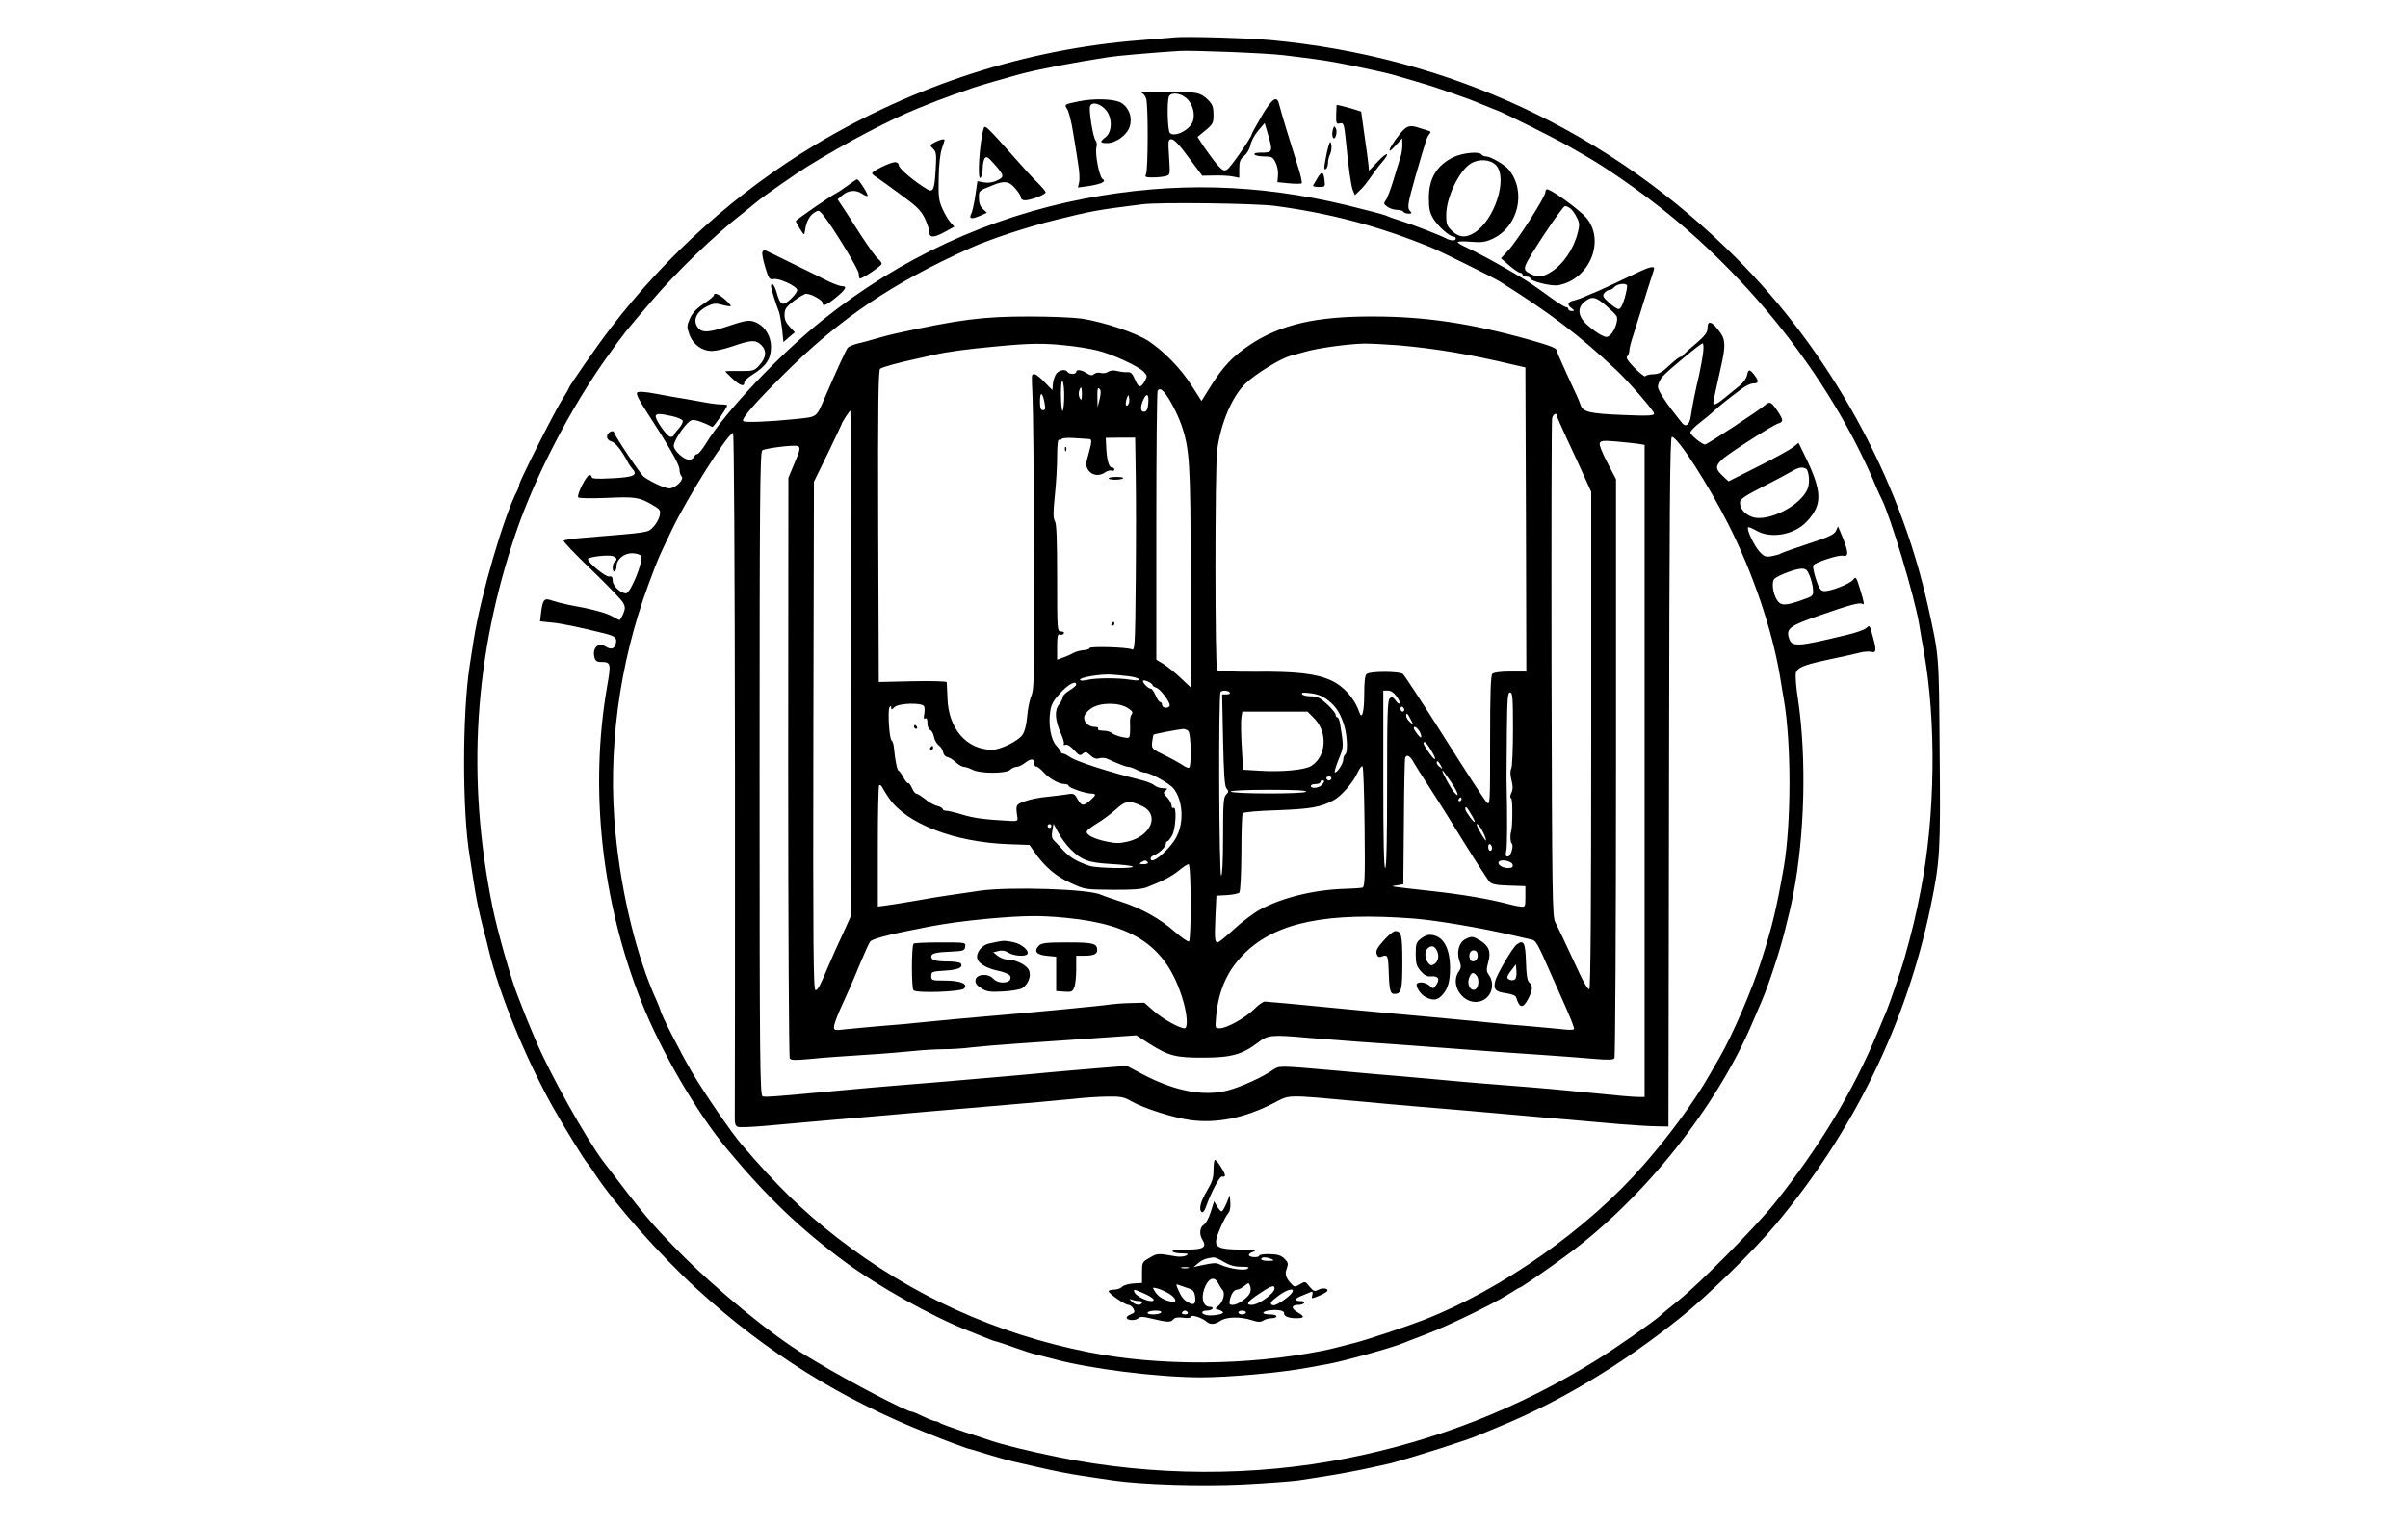 <?xml version="1.0" standalone="no"?>
<!DOCTYPE svg PUBLIC "-//W3C//DTD SVG 20010904//EN" "http://www.w3.org/TR/2001/REC-SVG-20010904/DTD/svg10.dtd">
<svg version="1.0" xmlns="http://www.w3.org/2000/svg" width="101" height="64.001" viewBox="0 0 800 800"
    preserveAspectRatio="xMidYMid meet">

    <g transform="translate(0,800) scale(0.1,-0.1)" fill="#000000" stroke="none">
        <path d="M3845 7804 c-22 -2 -103 -9 -180 -15 -596 -46 -1180 -234 -1705 -549
-409 -246 -776 -574 -1071 -960 -69 -90 -219 -305 -219 -314 0 -3 -15 -29 -34
-59 -39 -60 -226 -431 -226 -447 0 -5 -4 -18 -9 -28 -71 -134 -194 -556 -230
-787 -6 -38 -15 -99 -21 -135 -39 -256 -39 -763 0 -997 5 -35 15 -93 20 -130
14 -93 29 -164 52 -253 11 -41 24 -91 28 -110 54 -227 192 -565 335 -821 57
-102 172 -289 184 -299 3 -3 19 -25 34 -48 104 -160 344 -431 541 -611 361
-330 753 -575 1211 -756 94 -38 184 -71 200 -76 17 -4 68 -19 115 -34 47 -14
103 -30 125 -35 22 -5 89 -20 149 -34 60 -14 154 -33 210 -41 55 -8 131 -20
168 -25 151 -22 462 -32 684 -21 121 6 251 16 289 21 179 27 218 34 330 56 66
14 136 29 155 34 133 36 406 123 455 145 17 7 70 29 118 49 317 130 642 326
947 571 137 109 384 351 496 485 410 489 686 1055 813 1665 50 241 53 290 48
815 -4 519 -2 496 -63 770 -150 671 -512 1326 -1005 1819 -660 661 -1504 1055
-2443 1141 -122 11 -440 20 -501 14z m570 -93 c134 -16 223 -28 285 -40 78
-14 249 -51 285 -61 17 -5 71 -21 120 -35 101 -30 110 -33 215 -70 75 -26 83
-30 150 -57 19 -8 51 -21 70 -28 47 -19 292 -141 371 -186 35 -20 78 -45 96
-55 105 -60 280 -182 412 -288 481 -385 886 -915 1108 -1451 8 -19 19 -43 24
-52 46 -89 175 -516 199 -663 4 -27 15 -90 24 -140 66 -367 60 -859 -15 -1245
-27 -140 -47 -223 -90 -375 -14 -49 -77 -232 -89 -260 -5 -11 -27 -65 -50
-120 -128 -307 -302 -596 -539 -893 -98 -122 -390 -418 -501 -507 -41 -33 -84
-68 -95 -79 -36 -33 -248 -181 -350 -243 -403 -248 -828 -414 -1295 -507 -488
-97 -1018 -95 -1515 6 -156 32 -287 64 -355 87 -14 5 -77 26 -140 46 -63 21
-119 42 -125 46 -5 5 -15 9 -22 9 -7 0 -36 11 -65 25 -28 14 -55 25 -59 25
-27 0 -322 154 -497 259 -24 14 -51 31 -60 36 -178 106 -479 353 -673 552
-141 144 -169 177 -387 463 -91 120 -284 465 -357 640 -15 36 -33 79 -40 95
-11 26 -19 48 -55 140 -35 89 -105 337 -130 460 -138 677 -97 1322 125 1970
101 293 285 647 472 909 101 141 88 124 234 295 129 152 337 353 484 466 21
17 52 42 69 56 33 28 209 151 263 184 211 130 436 248 588 309 39 15 79 32 90
36 19 8 139 51 195 70 25 9 173 52 240 70 96 26 283 62 465 90 50 8 210 22
375 33 67 4 455 -11 545 -22z" />
        <path d="M3672 7513 c10 -2 21 -17 25 -31 11 -37 10 -373 -1 -394 -7 -16 -3
-18 35 -18 24 0 55 3 68 7 24 6 24 7 18 100 -6 88 -5 93 13 93 13 0 43 -31 90
-96 l71 -95 62 1 c34 1 78 -1 97 -5 l35 -7 0 47 c0 38 5 51 26 68 15 13 29 37
33 57 3 19 21 53 40 75 l34 40 12 -40 c34 -114 33 -115 -36 -115 -21 0 -33 -4
-29 -10 3 -5 26 -10 50 -10 40 0 46 -3 60 -31 9 -17 15 -47 13 -67 l-3 -37 60
-6 c33 -3 63 -3 67 0 4 4 -6 47 -22 96 -36 113 -87 281 -96 318 -11 49 -37 32
-92 -62 -29 -49 -52 -92 -52 -95 0 -15 -112 -176 -129 -185 -16 -9 -24 -5 -51
25 -17 20 -47 61 -68 91 l-36 55 42 35 c39 32 42 39 42 82 0 39 -5 53 -27 76
-42 41 -62 45 -221 44 -81 -1 -139 -3 -130 -6z m231 -24 c37 -28 54 -88 37
-129 -18 -43 -95 -81 -119 -57 -12 12 -16 164 -5 191 9 23 56 20 87 -5z" />
        <path d="M3340 7468 c-73 -15 -73 -15 -57 -40 8 -13 22 -66 30 -118 9 -52 21
-128 27 -168 7 -40 9 -84 5 -99 l-6 -26 52 7 c29 4 61 12 72 17 16 9 17 12 4
22 -17 14 -39 132 -31 165 4 12 2 28 -4 35 -14 17 -37 160 -29 181 10 25 55
13 84 -22 33 -40 32 -113 -2 -140 -33 -26 -32 -32 8 -32 45 0 103 42 117 85
16 48 -2 100 -44 126 -35 21 -143 25 -226 7z" />
        <path d="M4693 7399 c-1 -45 1 -50 18 -46 21 6 24 -3 33 -93 12 -128 27 -237
37 -259 l10 -24 25 24 c15 13 40 44 57 69 17 25 43 60 59 78 47 54 31 60 -19
7 l-48 -50 -3 33 c-2 19 -11 89 -21 155 l-17 122 -34 11 c-19 6 -48 14 -65 18
l-30 6 -2 -51z" />
        <path d="M2846 7330 c-23 -67 -37 -292 -16 -260 5 8 10 31 10 50 0 19 5 42 10
50 9 12 17 8 46 -25 58 -65 59 -72 19 -91 -23 -11 -46 -14 -69 -10 l-34 6 -11
-76 c-6 -41 -16 -84 -21 -94 -14 -27 0 -31 44 -12 l38 17 -21 19 c-14 13 -21
31 -21 58 0 40 -3 37 75 68 59 24 83 20 114 -16 17 -19 31 -41 31 -49 0 -9 9
-15 22 -15 29 0 108 30 108 42 0 4 -19 27 -43 51 -24 23 -76 80 -117 127 -141
159 -158 176 -164 160z" />
        <path d="M4675 7318 c-4 -15 -3 -32 1 -39 11 -19 26 29 15 49 -8 14 -10 13
-16 -10z" />
        <path d="M5027 7298 c-36 -45 -62 -88 -52 -88 3 0 19 15 35 33 l29 32 1 -34
c0 -19 -4 -48 -10 -65 -5 -17 -22 -71 -37 -121 -15 -49 -33 -97 -41 -106 -11
-15 -10 -19 10 -33 12 -9 35 -16 50 -16 15 0 30 -4 33 -10 3 -5 16 -10 28 -10
16 0 18 3 9 12 -18 18 -15 36 27 185 57 196 59 203 72 219 9 11 8 15 -2 18 -8
2 -29 9 -48 15 -54 18 -68 13 -104 -31z" />
        <path d="M2588 7254 c-27 -14 -27 -15 -8 -34 17 -17 18 -29 13 -112 -6 -104
-13 -119 -46 -99 -64 38 -147 108 -147 124 0 10 -8 17 -20 17 -24 0 -120 -47
-120 -58 0 -4 10 -13 23 -21 12 -8 69 -48 125 -90 86 -62 108 -84 128 -125 13
-27 24 -60 24 -73 0 -31 25 -30 84 3 l47 26 -20 22 c-11 12 -30 44 -42 71 -20
44 -22 64 -20 163 1 66 8 130 17 154 8 22 14 42 14 44 0 8 -26 2 -52 -12z" />
        <path d="M4658 7250 c-7 -17 -17 -60 -25 -109 -4 -24 -2 -32 6 -27 6 4 11 18
11 32 0 14 5 34 11 45 5 11 9 32 7 47 -3 18 -6 22 -10 12z" />
        <path d="M5307 7176 c-87 -43 -129 -112 -128 -216 0 -56 5 -76 25 -109 26 -40
84 -91 104 -91 7 0 12 -4 12 -10 0 -13 -25 -13 -48 -1 -31 17 -173 72 -236 92
-33 10 -70 23 -81 29 -11 5 -103 29 -205 54 -468 113 -909 124 -1375 35 -505
-97 -969 -312 -1375 -637 -227 -181 -510 -481 -610 -645 -19 -31 -40 -57 -46
-57 -7 0 -14 -7 -18 -15 -3 -8 -14 -15 -25 -15 -28 0 -81 48 -81 73 1 33 71
131 96 135 18 3 63 -13 106 -36 6 -3 78 101 78 113 0 3 -13 5 -30 5 -16 0 -51
4 -77 9 -26 5 -77 14 -113 20 -36 5 -105 18 -153 27 -59 11 -92 13 -99 6 -6
-6 8 -37 45 -93 119 -183 177 -284 177 -309 0 -14 5 -31 11 -37 16 -16 -32
-63 -64 -63 -24 0 -93 32 -133 60 -18 13 -147 205 -157 233 -5 17 -37 -1 -37
-22 0 -11 9 -21 23 -25 20 -5 52 -44 85 -106 7 -14 20 -32 27 -40 28 -31 2
-42 -109 -47 -76 -4 -106 -3 -106 6 0 6 -6 11 -12 11 -16 -1 -68 -104 -59
-117 3 -5 63 -6 146 -3 153 7 174 4 242 -36 42 -24 45 -28 39 -58 -4 -17 -19
-44 -34 -59 -30 -30 -14 -27 -365 -56 -53 -4 -100 -11 -104 -15 -4 -4 62 -73
146 -153 84 -81 158 -158 166 -173 11 -21 11 -31 0 -58 -8 -17 -16 -32 -19
-32 -3 0 -20 9 -38 19 -30 18 -112 40 -231 61 -26 5 -63 15 -82 21 -43 16 -51
9 -60 -57 l-6 -51 58 -6 c50 -4 151 -25 283 -58 53 -14 64 -23 56 -53 -7 -28
-25 -33 -55 -14 -37 23 -69 -9 -57 -57 5 -19 13 -25 34 -25 52 0 54 -6 33
-126 -94 -538 -30 -1129 180 -1657 103 -259 289 -579 450 -772 207 -249 386
-420 620 -592 171 -126 450 -282 639 -357 52 -21 104 -41 115 -46 11 -5 29
-11 40 -13 11 -3 54 -17 95 -32 41 -15 91 -31 110 -35 19 -5 60 -15 90 -23
188 -52 549 -97 776 -97 143 0 424 25 559 51 33 6 80 14 105 19 83 15 345 88
395 110 11 5 64 25 119 46 113 43 351 158 431 209 30 19 56 35 59 35 7 0 147
96 244 168 409 299 793 782 982 1232 18 41 38 89 45 105 35 81 93 257 120 365
30 119 33 135 44 190 61 313 71 718 25 1026 -10 61 -14 122 -11 136 7 28 40
42 155 67 120 26 159 34 189 42 18 4 42 5 53 2 24 -6 26 9 9 71 -20 74 -18 70
-37 54 -9 -9 -55 -25 -102 -36 -265 -64 -289 -65 -304 -14 -14 48 7 63 164
117 154 54 207 68 221 60 13 -9 11 4 -12 79 -19 61 -22 66 -35 48 -15 -22
-125 -65 -156 -60 -16 2 -25 17 -40 63 -10 33 -17 64 -14 71 6 15 134 57 156
51 33 -8 30 22 -12 121 l-14 33 -11 -24 c-9 -19 -37 -32 -144 -67 -74 -24
-138 -47 -144 -51 -5 -4 -27 -10 -47 -14 -33 -6 -40 -4 -67 25 -28 32 -68 116
-58 126 2 3 21 -5 42 -17 76 -45 201 -23 266 48 84 90 81 158 -16 355 l-28 57
-27 -22 c-14 -12 -97 -58 -183 -101 l-157 -79 -30 28 c-55 52 -46 65 118 172
81 53 158 99 172 103 29 9 29 18 -6 70 -29 43 -39 48 -63 26 -28 -25 -303
-206 -314 -206 -16 0 -77 50 -77 63 0 7 21 29 48 50 26 20 61 49 77 64 30 28
73 62 144 115 20 15 45 27 57 28 32 0 35 10 12 41 -27 36 -34 36 -41 2 -3 -16
-20 -39 -37 -53 -17 -14 -51 -42 -76 -62 -44 -37 -64 -46 -64 -30 0 7 20 99
41 192 23 102 23 136 -1 172 -43 63 -70 74 -70 29 0 -23 -12 -40 -62 -83 -35
-29 -64 -56 -66 -60 -2 -5 -8 -8 -13 -8 -6 0 -28 -17 -50 -37 -51 -48 -63 -54
-100 -55 -16 -1 -32 -5 -35 -10 -3 -5 -28 15 -56 43 -36 37 -47 54 -39 62 6 6
11 19 11 29 0 10 8 44 19 76 10 31 31 98 46 147 15 50 36 115 46 146 10 30 19
58 19 62 0 13 -26 7 -71 -14 -109 -52 -216 -102 -234 -109 -11 -4 -36 -15 -55
-23 -19 -9 -47 -19 -62 -22 -32 -8 -36 -22 -10 -41 16 -13 16 -13 0 -14 -10 0
-18 5 -18 10 0 6 -5 10 -11 10 -6 0 -41 21 -78 48 -93 67 -118 84 -160 109
-94 57 -230 131 -283 155 -27 12 -48 25 -48 29 0 4 30 5 68 2 56 -5 76 -2 114
15 136 63 180 248 86 363 -20 25 -96 69 -117 69 -11 0 -23 5 -26 10 -11 18
-98 10 -148 -14z m224 -42 c64 -68 -8 -290 -115 -355 -44 -27 -79 -24 -115 10
-27 26 -31 35 -31 85 0 90 67 231 129 269 42 26 103 22 132 -9z m-1161 -213
c294 -39 553 -108 825 -220 48 -20 323 -156 355 -176 266 -167 415 -280 612
-465 65 -61 198 -214 198 -228 0 -11 -30 -13 -167 -7 -173 7 -208 16 -219 53
-8 23 -14 38 -74 166 -27 59 -50 112 -50 117 0 14 -29 25 -140 57 -310 87
-549 123 -825 123 -298 1 -482 -42 -642 -147 -93 -62 -144 -116 -210 -222
l-46 -74 -50 78 c-57 91 -147 183 -229 237 -66 43 -233 99 -350 117 -43 6
-166 11 -275 11 -243 0 -363 -15 -708 -91 -22 -5 -65 -16 -95 -25 -30 -9 -74
-21 -97 -26 -23 -6 -46 -16 -51 -22 -9 -11 -58 -118 -118 -257 -49 -112 -37
-104 -159 -117 -139 -14 -262 -19 -271 -10 -11 11 60 93 215 247 293 291 565
475 976 660 99 45 302 112 450 148 190 47 213 51 450 81 87 12 594 5 695 -8z
m1835 -485 c-10 -35 -22 -56 -31 -56 -8 0 -31 15 -51 34 -32 29 -35 36 -24 50
7 9 19 16 26 16 7 0 18 6 25 14 14 18 64 25 68 9 2 -6 -4 -36 -13 -67z m-98
-37 c26 -23 52 -48 56 -56 11 -18 -9 -76 -32 -98 -18 -15 -21 -15 -51 0 -17 9
-49 32 -71 52 -49 44 -54 90 -13 122 38 30 57 26 111 -20z m-2829 -210 c53 -5
126 -17 162 -26 79 -19 218 -83 245 -113 18 -19 18 -24 5 -47 -22 -39 -33 -37
-52 8 -14 32 -22 40 -40 38 -13 -1 -36 2 -52 6 -19 5 -36 4 -48 -4 -11 -7 -28
-9 -39 -6 -11 4 -26 1 -34 -5 -12 -10 -20 -9 -40 4 -27 18 -55 21 -55 6 0 -5
-9 -10 -19 -10 -11 0 -23 5 -26 10 -10 16 -40 12 -58 -7 -8 -10 -17 -34 -19
-53 l-3 -35 -42 43 c-42 42 -59 50 -65 32 -1 -5 0 -56 3 -112 3 -57 7 -423 8
-814 2 -639 1 -716 -14 -750 -9 -22 -19 -70 -22 -109 -4 -45 -13 -80 -25 -97
-23 -33 -115 -78 -159 -78 -133 0 -229 110 -234 270 -2 41 -3 79 -4 84 -1 5
-80 7 -178 5 l-178 -4 -3 816 c-2 646 1 818 10 826 12 9 91 31 193 53 22 5 62
14 89 20 70 16 172 30 326 44 176 17 251 18 368 5z m1742 1 c193 -17 367 -46
595 -100 l70 -16 3 -797 2 -797 -83 0 c-51 0 -88 -5 -95 -12 -9 -9 -12 -101
-12 -352 0 -334 0 -340 -19 -321 -10 11 -110 164 -221 340 -111 176 -209 325
-217 332 -19 15 -172 15 -190 0 -9 -6 -13 -41 -13 -108 0 -91 -12 -135 -26
-92 -23 70 -80 135 -147 166 -78 36 -182 48 -397 46 -105 -1 -196 3 -201 8
-12 12 -12 1059 0 1153 19 142 78 282 149 350 52 50 181 129 232 144 14 3 50
14 80 22 69 20 225 41 310 43 36 0 117 -4 180 -9z m1597 -37 c-3 -27 -13 -79
-21 -118 -21 -89 -35 -158 -43 -213 -6 -47 -26 -64 -46 -40 -83 103 -127 169
-127 191 0 14 10 37 23 52 28 32 199 174 211 175 5 0 6 -21 3 -47z m-3350
-239 c-1 -40 -5 -70 -9 -68 -4 3 -8 42 -8 87 0 54 3 77 9 68 5 -8 9 -47 8 -87z
m93 19 c-1 -31 -3 -35 -11 -20 -6 9 -7 26 -4 37 10 30 15 24 15 -17z m93 -25
l-11 -43 -1 55 c-1 41 2 51 11 42 8 -8 8 -23 1 -54z m339 35 c27 -32 67 -108
89 -169 44 -126 49 -204 49 -808 l0 -569 -52 49 c-29 28 -70 60 -90 73 l-38
23 0 702 c0 387 3 706 7 709 10 11 19 8 35 -10z m-628 -55 c6 -31 4 -38 -9
-38 -11 0 -15 11 -15 47 0 53 14 48 24 -9z m437 -11 c-13 -13 -15 11 -4 40 7
16 8 15 11 -6 2 -13 -1 -28 -7 -34z m107 11 c-2 -31 -8 -44 -20 -46 -21 -4
-24 24 -6 63 17 38 30 30 26 -17z m-1558 -1364 l1 -1320 -29 -65 c-45 -97 -73
-159 -94 -209 -45 -107 -53 -120 -65 -120 -11 0 -13 235 -11 1333 l3 1332 73
149 c39 82 72 150 72 152 0 8 43 74 46 71 2 -2 4 -597 4 -1323z m-940 1295
c28 -6 54 -17 57 -24 2 -8 -7 -27 -21 -42 -14 -15 -26 -31 -26 -35 0 -5 -8 -8
-17 -8 -19 1 -86 98 -77 112 7 11 23 10 84 -3z m4640 2 c0 -5 24 -60 53 -122
30 -63 70 -151 90 -195 l37 -82 0 -1300 c0 -869 -3 -1303 -10 -1307 -6 -4 -28
32 -51 82 -92 198 -112 239 -127 268 -16 27 -17 141 -20 1325 -1 712 0 1305 3
1318 5 21 25 32 25 13z m-4309 -1853 c0 -970 0 -1787 -1 -1816 -1 -41 2 -53
16 -59 9 -3 71 -1 138 5 66 6 177 16 246 22 69 6 251 22 405 35 154 14 336 29
405 35 356 30 483 42 565 50 50 6 128 11 175 12 75 1 90 -2 130 -25 65 -37
216 -85 307 -98 138 -19 284 10 433 86 97 49 51 48 475 10 94 -9 220 -20 280
-25 152 -12 319 -27 525 -45 96 -9 225 -20 285 -25 61 -5 173 -15 250 -22 77
-6 167 -12 200 -12 l60 -1 3 1808 c2 1435 5 1807 15 1807 30 0 189 -246 296
-458 127 -251 229 -550 270 -792 6 -36 15 -93 21 -126 40 -232 39 -648 0 -879
-38 -215 -59 -306 -118 -490 -48 -152 -153 -395 -220 -510 -9 -16 -33 -57 -52
-90 -79 -138 -205 -311 -344 -470 -292 -336 -746 -656 -1157 -815 -88 -34
-286 -100 -354 -118 -104 -27 -126 -33 -176 -43 -395 -78 -852 -81 -1224 -7
-486 96 -926 296 -1318 600 -180 140 -309 265 -499 486 -53 61 -195 268 -262
381 -57 97 -166 310 -166 326 0 3 -9 24 -19 48 -104 228 -184 553 -216 877
-43 430 18 889 172 1305 54 145 48 131 122 285 81 171 295 510 322 510 5 0 9
-657 10 -1762z m1852 1731 c21 0 21 -8 1 -81 -15 -53 -15 -59 0 -83 19 -28 59
-33 89 -10 11 7 25 11 33 8 8 -3 14 0 14 6 0 6 -6 11 -14 11 -15 0 -26 41 -29
110 l-2 45 77 1 77 0 3 -195 c2 -108 2 -359 0 -559 -3 -337 -5 -363 -20 -356
-23 12 -222 17 -222 7 0 -5 -14 -10 -31 -11 -17 -1 -41 -8 -53 -14 -11 -7 -36
-18 -53 -24 l-33 -12 0 69 c0 54 3 67 14 63 8 -3 17 -1 21 5 3 7 -2 11 -14 11
-21 0 -21 4 -21 280 0 200 -3 286 -12 299 -9 15 -9 45 0 134 7 63 12 156 12
206 0 54 4 90 9 86 5 -3 12 -1 15 4 3 5 32 7 63 5 32 -2 66 -4 76 -5z m2880
-25 l37 -6 0 -1709 0 -1709 -32 0 c-31 0 -87 5 -348 31 -58 6 -158 15 -222 20
-195 15 -344 27 -523 44 -93 8 -224 20 -290 25 -66 6 -172 15 -235 21 -264 23
-266 23 -297 2 -51 -37 -167 -90 -235 -108 -129 -34 -277 -6 -448 83 l-85 45
-150 -12 c-82 -7 -193 -16 -245 -21 -52 -5 -176 -17 -275 -25 -99 -8 -229 -20
-290 -25 -60 -5 -171 -14 -245 -20 -74 -6 -202 -17 -285 -25 -353 -33 -405
-37 -419 -32 -14 6 -16 173 -16 1690 0 1414 2 1686 14 1696 13 11 164 30 185
23 17 -6 14 -21 -19 -97 l-29 -70 -1 -1515 c0 -833 4 -1521 8 -1528 7 -10 30
-10 108 -3 54 6 180 15 279 21 99 6 218 16 265 21 47 5 117 9 155 9 39 0 106
4 150 10 44 5 152 14 240 20 88 6 219 15 290 20 72 5 175 12 230 16 l100 7 70
-45 c100 -63 138 -73 285 -72 142 0 202 17 283 79 52 40 72 42 261 25 61 -5
176 -14 256 -20 80 -5 237 -17 350 -25 377 -28 464 -35 625 -45 88 -6 207 -15
265 -20 78 -7 106 -6 112 3 4 7 8 692 8 1524 l0 1511 -46 88 c-25 47 -43 93
-39 101 4 13 19 14 83 9 42 -4 94 -9 115 -12z m885 -132 c7 -5 13 -29 14 -55
0 -36 -6 -55 -27 -82 -58 -77 -197 -137 -267 -116 -41 13 -68 43 -68 77 0 17
23 33 118 82 66 33 134 70 153 81 37 22 57 25 77 13z m-6110 -455 c17 -20 -54
-197 -78 -197 -29 0 -70 39 -70 66 0 19 -5 25 -19 22 -18 -3 -111 73 -111 91
0 12 105 24 130 16 22 -7 26 -20 10 -30 -5 -3 -10 -17 -10 -31 0 -14 4 -22 10
-19 6 3 10 16 10 27 0 36 39 68 81 68 20 0 41 -6 47 -13z m6127 -104 c9 -21
17 -54 18 -73 2 -34 1 -35 -63 -57 -83 -29 -106 -29 -126 2 -22 34 -30 98 -12
112 22 19 111 52 140 52 23 1 31 -6 43 -36z m-3567 -528 c28 -4 52 -11 52 -17
0 -6 -18 -6 -47 -1 -62 10 -178 10 -225 -1 -23 -5 -38 -5 -38 1 0 13 114 31
165 27 22 -1 64 -6 93 -9z m122 -46 c0 -4 9 -11 20 -14 21 -7 70 -71 70 -92 0
-7 -9 -13 -20 -13 -11 0 -20 7 -20 15 0 8 -4 15 -10 15 -5 0 -16 16 -24 35 -8
19 -19 35 -25 35 -12 0 -41 28 -41 40 0 5 11 4 25 -2 14 -6 25 -15 25 -19z
m-400 2 c0 -5 -16 -18 -35 -30 -19 -11 -35 -27 -35 -34 0 -8 -9 -26 -21 -41
-24 -31 -20 -83 12 -154 11 -24 17 -47 14 -52 -3 -6 1 -7 9 -4 9 3 26 -7 44
-27 26 -29 32 -32 46 -20 14 12 20 11 40 -8 17 -16 31 -21 46 -16 12 4 32 3
44 -3 66 -30 98 -42 110 -42 8 0 27 -7 42 -15 16 -8 36 -15 44 -15 28 0 130
-57 151 -84 46 -59 55 -167 19 -244 -31 -69 -140 -163 -140 -122 0 6 8 13 18
17 25 9 62 44 62 60 0 7 3 13 8 13 4 0 15 14 25 31 19 34 25 155 7 144 -5 -3
-10 2 -10 12 0 10 -11 30 -23 43 -21 22 -22 26 -8 36 12 10 10 12 -12 12 -15
0 -35 6 -45 14 -9 8 -39 21 -67 28 -176 44 -344 98 -376 121 -15 10 -32 19
-38 19 -6 0 -11 3 -11 8 0 4 -11 19 -25 34 -28 31 -42 109 -31 181 5 35 18 57
54 96 42 45 82 66 82 42z m805 -41 c3 -6 -4 -10 -17 -10 l-23 0 5 -238 c4
-180 8 -243 18 -255 12 -14 12 -19 -2 -32 -14 -14 -16 -47 -16 -221 0 -129 -4
-204 -10 -204 -11 0 -15 952 -3 963 10 10 41 8 48 -3z m875 -21 c12 -16 19
-33 16 -36 -4 -4 -14 3 -22 16 -13 17 -19 20 -30 10 -12 -9 -14 -85 -14 -450
0 -286 -3 -439 -10 -439 -7 0 -10 162 -10 465 l0 465 24 0 c16 0 32 -11 46
-31z m-358 -21 c43 -34 66 -72 85 -138 15 -55 17 -137 3 -145 -5 -3 -10 -16
-10 -28 -1 -22 -36 -74 -45 -65 -2 2 7 33 21 68 27 65 27 65 8 183 -3 20 -10
37 -15 37 -5 0 -9 6 -9 14 0 7 -20 32 -45 55 -37 34 -52 41 -84 41 -22 0 -43
5 -47 11 -5 9 7 10 46 5 37 -5 65 -16 92 -38z m968 -149 c0 -105 -4 -198 -9
-208 -6 -11 -6 -33 1 -60 8 -30 8 -49 0 -66 -8 -16 -8 -26 -1 -31 8 -5 7 -151
-1 -174 -6 -15 -4 -56 3 -61 13 -9 -4 -69 -20 -69 -11 0 -13 7 -9 26 6 22 7
162 2 384 0 25 1 136 2 248 2 172 4 202 17 202 13 0 15 -28 15 -191z m-3087
118 c3 -7 3 -26 0 -42 -4 -19 -2 -26 6 -21 7 5 11 -3 11 -24 0 -17 6 -33 14
-36 8 -3 17 -19 20 -36 3 -17 15 -37 25 -45 11 -7 21 -23 23 -35 2 -13 11 -24
22 -26 11 -2 31 -15 45 -28 14 -13 33 -24 42 -24 9 0 30 -7 45 -15 40 -21 177
-21 198 0 8 8 23 15 33 15 10 0 29 9 43 20 32 25 50 25 50 0 0 -11 4 -19 9
-18 5 2 22 -11 38 -28 32 -36 82 -64 113 -64 11 0 20 -4 20 -9 0 -10 89 -41
119 -41 28 0 26 -8 -6 -36 -36 -31 -44 -30 -66 7 -16 29 -21 31 -55 25 -20 -3
-68 -9 -106 -13 -38 -3 -90 -14 -115 -23 -47 -17 -49 -19 -40 -80 4 -24 2 -25
-41 -23 -132 7 -189 15 -247 33 -36 11 -74 20 -84 20 -10 0 -19 4 -19 9 0 5
-12 12 -27 16 -16 3 -45 19 -65 36 -20 16 -41 29 -47 29 -5 0 -15 13 -22 29
-7 16 -16 28 -20 26 -3 -3 -15 11 -25 30 -10 19 -22 35 -25 35 -7 0 -18 51
-24 114 -1 21 -7 41 -13 45 -12 8 -21 156 -11 173 7 10 9 10 9 -2 0 -12 3 -11
17 3 22 22 148 25 156 4z m1065 -7 c26 -16 31 -24 23 -34 -6 -8 -10 -26 -9
-42 1 -16 1 -42 0 -57 -2 -27 -4 -28 -39 -21 -21 4 -45 13 -54 20 -8 8 -30 14
-48 14 -19 0 -30 4 -26 10 3 6 -5 10 -19 10 -31 0 -58 26 -54 53 2 12 18 32
37 44 46 31 141 32 189 3z m1452 -11 c0 -5 -4 -9 -10 -9 -5 0 -10 7 -10 16 0
8 5 12 10 9 6 -3 10 -10 10 -16z m-469 -48 c68 -72 60 -195 -17 -245 -32 -22
-156 -34 -274 -26 l-85 5 -7 120 c-4 66 -5 135 -2 153 l5 32 171 0 171 0 38
-39z m503 -3 c16 -31 16 -31 -4 -13 -11 10 -20 24 -20 32 0 21 7 15 24 -19z
m42 -55 c7 -10 13 -25 13 -33 1 -10 -6 -6 -19 10 -11 14 -20 28 -20 33 0 12
12 8 26 -10z m-1208 -5 c14 -14 17 -184 4 -192 -5 -3 -19 3 -32 12 -13 9 -55
33 -94 52 -70 34 -71 36 -68 70 2 19 6 37 8 39 3 4 125 27 155 30 8 0 20 -4
27 -11z m1274 -103 c34 -56 21 -60 -16 -5 -28 42 -31 50 -18 50 4 0 19 -20 34
-45z m-93 -61 c9 -16 41 -67 72 -114 30 -47 79 -123 108 -170 123 -200 204
-326 218 -342 12 -13 35 -18 102 -20 l86 -3 0 -55 c0 -53 -1 -55 -25 -52 -14
1 -41 7 -60 12 -102 27 -246 52 -405 69 -231 26 -223 24 -185 30 l35 6 3 325
c1 179 4 331 7 338 7 20 26 10 44 -24z m142 -16 c11 -21 11 -22 -4 -9 -10 7
-17 17 -17 22 0 15 9 10 21 -13z m-399 -325 c3 -271 1 -313 -12 -316 -8 -2
-49 -5 -90 -6 -164 -5 -327 -45 -447 -109 -34 -19 -95 -65 -136 -103 -41 -38
-80 -69 -85 -69 -16 0 -17 22 -12 139 l5 106 55 3 c30 2 60 8 65 13 6 6 10 90
11 208 0 108 3 202 7 208 4 6 81 13 184 16 174 7 222 15 292 52 39 20 103 93
125 143 11 23 23 39 27 35 5 -5 9 -149 11 -320z m452 240 c38 -55 50 -96 15
-53 -18 23 -59 98 -59 109 0 6 2 4 44 -56z m-626 16 c-2 -6 -8 -10 -13 -10 -5
0 -11 4 -13 10 -2 6 4 11 13 11 9 0 15 -5 13 -11z m-38 -15 c0 -3 -6 -12 -14
-20 -17 -16 -56 -19 -56 -4 0 6 11 10 25 10 14 0 25 5 25 10 0 6 5 10 10 10 6
0 10 -3 10 -6z m-2283 -86 c91 -135 344 -233 628 -243 l110 -4 23 -33 c54 -79
113 -130 190 -165 77 -36 78 -36 222 -37 104 -1 155 3 180 13 93 37 128 56
167 87 23 19 46 34 52 34 14 0 15 -396 2 -405 -5 -3 -38 20 -73 50 -79 70
-178 125 -288 160 -47 15 -92 31 -101 35 -60 30 -478 43 -634 21 -44 -7 -111
-16 -150 -22 -38 -5 -124 -19 -190 -31 -66 -11 -137 -23 -157 -25 l-38 -5 0
314 c0 173 3 318 7 322 4 3 11 -1 16 -11 5 -10 20 -34 34 -55z m2188 32 c-8
-13 -395 -12 -395 1 0 5 87 9 201 9 134 0 198 -3 194 -10z m815 -40 c0 -5 -5
-10 -11 -10 -5 0 -7 5 -4 10 3 6 8 10 11 10 2 0 4 -4 4 -10z m-1673 -36 c91
-44 47 -155 -75 -185 -43 -10 -64 -11 -114 0 -67 14 -109 36 -102 54 2 7 27
25 55 42 27 16 71 49 97 72 51 47 70 49 139 17z m1722 -40 c12 -19 21 -38 21
-42 0 -12 -49 53 -50 66 0 20 7 14 29 -24z m-2199 -64 c0 -5 -4 -10 -10 -10
-5 0 -10 5 -10 10 0 6 5 10 10 10 6 0 10 -4 10 -10z m100 -121 c60 -59 93 -71
212 -78 58 -3 110 -9 114 -13 12 -13 -186 -9 -225 3 -67 22 -104 44 -140 83
-20 22 -42 45 -50 53 -9 9 -11 25 -6 49 l6 36 26 -48 c14 -27 43 -65 63 -85z
m2165 85 c9 -19 15 -37 13 -40 -4 -3 -48 72 -48 83 0 13 20 -11 35 -43z m45
-80 c0 -8 -4 -14 -10 -14 -5 0 -10 9 -10 21 0 11 5 17 10 14 6 -3 10 -13 10
-21z m-1805 -74 c4 -6 -6 -10 -22 -10 -22 0 -25 2 -13 10 19 12 27 12 35 0z
m1913 -12 c3 -14 -3 -18 -26 -18 -30 0 -58 21 -45 34 14 14 68 1 71 -16z
m-2343 -279 c355 -34 524 -149 609 -413 28 -85 34 -166 14 -166 -28 0 -116 50
-162 91 l-49 43 -76 -2 c-42 -1 -87 -5 -101 -7 -31 -6 -416 -43 -680 -65 -63
-5 -185 -17 -270 -25 -85 -9 -204 -20 -265 -24 -60 -5 -138 -13 -172 -16 -59
-7 -63 -6 -63 12 0 11 14 51 31 89 17 38 39 87 49 109 10 22 37 85 59 139 23
55 46 105 51 111 10 12 89 34 190 54 30 6 78 15 105 21 97 19 192 32 330 45
183 16 267 17 400 4z m1825 -4 c117 -9 349 -48 530 -90 30 -7 67 -16 83 -19
29 -7 30 -8 117 -206 23 -52 50 -113 60 -135 31 -70 50 -117 50 -128 0 -6 -23
-7 -62 -2 -35 3 -112 11 -173 16 -60 4 -177 15 -260 24 -82 8 -202 19 -265 25
-149 13 -287 26 -485 45 -193 19 -354 34 -376 35 -9 0 -35 -18 -56 -40 -47
-46 -144 -100 -180 -100 -25 0 -25 0 -19 68 14 137 62 241 151 327 165 161
431 215 885 180z" />
        <path d="M4050 1868 c0 -43 -7 -64 -35 -111 -34 -56 -44 -100 -26 -111 5 -3
13 6 19 22 29 82 75 170 88 165 8 -3 14 0 14 6 0 15 -43 81 -52 81 -5 0 -8
-24 -8 -52z" />
        <path d="M4118 1693 c-10 -24 -21 -43 -26 -43 -4 0 -15 12 -23 26 l-16 27 -18
-57 c-10 -31 -26 -61 -37 -67 -20 -11 -24 -50 -6 -78 24 -39 5 -51 -82 -51
-52 0 -79 -4 -75 -10 3 -5 25 -10 48 -10 35 -1 39 -2 24 -11 -10 -6 -34 -8
-53 -5 -96 17 -99 17 -139 -7 -39 -22 -40 -24 -40 -77 l0 -55 -47 -3 c-25 -2
-52 -10 -58 -18 -7 -7 -25 -14 -41 -14 -16 0 -29 -4 -29 -8 0 -13 86 -72 104
-72 8 0 20 -9 26 -20 9 -17 7 -22 -15 -30 -15 -6 -23 -14 -20 -20 8 -13 48
-13 62 1 8 8 24 8 60 -1 88 -21 108 -23 121 -7 9 11 24 13 52 10 25 -4 40 -2
40 5 0 13 57 -4 81 -24 21 -19 44 -18 76 3 31 21 105 22 163 3 33 -11 46 -11
61 -2 10 7 30 12 44 12 14 0 25 5 25 10 0 6 -16 10 -35 10 -48 0 -44 17 5 22
43 4 72 -3 70 -16 -3 -15 24 -26 63 -26 45 0 47 9 6 32 -34 20 -31 38 6 38 13
0 27 5 30 10 4 6 -5 10 -19 10 -37 0 -32 14 12 30 20 8 41 17 46 19 5 2 7 -6
4 -17 -6 -21 -5 -21 31 -6 20 8 40 19 45 24 15 15 -20 23 -45 9 -20 -10 -25
-8 -46 17 -22 28 -23 28 -50 12 -25 -14 -29 -15 -43 0 -31 32 -38 53 -26 83 9
25 7 32 -12 51 -17 17 -35 23 -77 24 -30 1 -55 -3 -55 -7 0 -12 -47 -11 -54 0
-4 5 6 14 21 19 23 8 9 11 -67 12 -111 1 -134 12 -125 56 8 35 44 113 63 136
8 9 12 32 10 55 l-3 38 -17 -42z m-13 -308 c28 -17 55 -25 90 -25 40 0 46 -3
32 -11 -19 -11 -100 2 -144 23 -20 10 -31 9 -108 -7 l-30 -7 25 21 c23 19 44
26 80 30 8 0 33 -10 55 -24z m250 15 c16 -7 13 -9 -17 -9 -21 -1 -38 4 -38 9
0 12 27 12 55 0z m-437 -47 c-10 -2 -26 -2 -35 0 -10 3 -2 5 17 5 19 0 27 -2
18 -5z m157 -80 c6 -12 16 -28 23 -36 15 -18 1 -65 -26 -85 -15 -12 -15 -13 6
-18 12 -4 22 -10 22 -14 0 -10 -64 -20 -89 -13 -29 7 -26 23 3 23 14 0 28 5
31 10 3 6 -3 10 -15 10 -32 0 -46 41 -30 90 20 60 54 75 75 33z m165 -53 c-14
-26 -64 -60 -89 -60 -18 0 -20 4 -15 28 8 33 22 52 39 52 7 0 23 9 36 19 24
19 24 19 31 -1 5 -11 3 -28 -2 -38z m-328 29 c29 -9 37 -17 41 -43 6 -40 -5
-51 -34 -34 -26 14 -38 29 -56 71 -10 23 -10 27 0 23 6 -2 28 -10 49 -17z
m458 -2 c0 -27 -83 -87 -120 -87 -31 0 -24 14 21 46 77 53 99 62 99 41z m-552
-29 c37 -23 44 -49 10 -41 -39 8 -67 25 -84 51 -16 25 -16 25 12 18 16 -4 44
-17 62 -28z m-135 3 c50 -22 69 -41 39 -41 -27 0 -79 28 -86 45 -7 19 -7 19
47 -4z m780 5 c-13 -23 -87 -73 -101 -68 -21 7 -14 19 30 51 44 33 85 42 71
17z m-802 -46 c11 0 17 -4 14 -10 -9 -15 -34 -12 -53 7 -16 16 -16 16 1 10 10
-4 28 -7 38 -7z m114 -60 c-3 -5 -22 -10 -41 -10 -21 0 -33 4 -29 10 3 6 22
10 41 10 21 0 33 -4 29 -10z m140 0 c3 -5 -3 -10 -15 -10 -12 0 -18 5 -15 10
3 6 10 10 15 10 5 0 12 -4 15 -10z m305 0 c0 -5 -9 -10 -20 -10 -11 0 -20 5
-20 10 0 6 9 10 20 10 11 0 20 -4 20 -10z" />
        <path d="M3271 5644 c0 -11 3 -14 6 -6 3 7 2 16 -1 19 -3 4 -6 -2 -5 -13z" />
        <path d="M3500 5493 c0 -10 66 -10 76 0 4 4 -11 7 -34 7 -23 0 -42 -3 -42 -7z" />
        <path d="M3515 4730 c-3 -5 -1 -10 4 -10 6 0 11 5 11 10 0 6 -2 10 -4 10 -3 0
-8 -4 -11 -10z" />
        <path d="M2480 4190 c0 -5 5 -10 11 -10 5 0 7 5 4 10 -3 6 -8 10 -11 10 -2 0
-4 -4 -4 -10z" />
        <path d="M2565 4080 c-3 -5 -1 -10 4 -10 6 0 11 5 11 10 0 6 -2 10 -4 10 -3 0
-8 -4 -11 -10z" />
        <path d="M2915 3063 c-11 -2 -30 -6 -43 -9 -32 -7 -62 -40 -62 -69 0 -32 44
-60 116 -75 31 -7 55 -18 58 -27 14 -36 -59 -46 -89 -13 -27 30 -89 24 -93 -7
-2 -16 6 -28 30 -43 28 -18 45 -21 113 -17 45 2 90 10 102 17 32 21 49 65 35
95 -13 27 -69 55 -112 55 -15 0 -38 9 -51 19 l-24 19 28 7 c18 5 35 2 52 -9
26 -17 90 -22 99 -7 11 17 -29 52 -69 61 -42 10 -57 10 -90 3z" />
        <path d="M2477 3053 c-11 -18 -11 -233 0 -244 16 -16 248 -8 265 9 24 24 -18
42 -99 42 -70 0 -73 1 -73 24 0 22 4 24 70 28 69 4 98 16 86 37 -4 6 -34 11
-66 11 -67 0 -90 7 -90 26 0 17 26 23 110 26 59 3 65 5 68 26 3 22 3 22 -132
22 -74 0 -137 -3 -139 -7z" />
        <path d="M3135 3044 c-29 -29 -15 -49 40 -54 l50 -5 0 -90 0 -90 43 -3 c38 -3
43 0 52 23 6 14 10 58 10 96 l0 69 39 0 c51 0 71 8 71 29 0 36 -21 41 -156 41
-109 0 -135 -3 -149 -16z" />
        <path d="M4942 3070 c-34 -38 -42 -54 -37 -70 5 -15 12 -19 23 -15 35 13 37 9
40 -70 3 -103 8 -125 30 -125 37 0 42 20 42 165 0 144 -5 166 -39 164 -9 -1
-36 -23 -59 -49z" />
        <path d="M5136 3079 c-23 -18 -26 -28 -26 -79 0 -49 4 -64 26 -90 21 -24 33
-30 57 -28 36 3 46 -16 23 -47 -14 -19 -15 -19 -33 -2 -19 17 -54 23 -66 11
-11 -11 17 -56 44 -70 39 -20 62 -18 87 9 31 33 42 71 42 145 -1 110 -40 172
-109 172 -10 0 -30 -9 -45 -21z m84 -60 c15 -27 9 -59 -13 -73 -15 -9 -21 -7
-33 8 -17 24 -18 58 -2 74 18 18 36 15 48 -9z" />
        <path d="M5370 3077 c-33 -17 -47 -68 -31 -113 10 -28 10 -37 -3 -56 -52 -74
31 -185 117 -155 54 18 75 87 41 136 -14 19 -14 29 -4 67 16 55 4 85 -42 114
-38 23 -45 24 -78 7z m65 -87 c0 -29 -32 -41 -41 -16 -9 24 4 48 23 44 12 -2
18 -12 18 -28z m-6 -104 c17 -21 10 -70 -11 -74 -24 -5 -40 31 -28 62 11 29
22 33 39 12z" />
        <path d="M5638 3048 c-21 -17 -103 -156 -111 -190 -11 -43 1 -57 55 -64 33 -5
51 -12 55 -23 17 -57 36 -59 63 -6 24 47 25 68 5 85 -10 9 -15 39 -17 108 -3
102 -12 119 -50 90z m-7 -181 c-11 -11 -41 -3 -41 11 0 5 10 22 23 38 l22 29
3 -34 c2 -18 -1 -38 -7 -44z" />
        <path d="M4595 7067 c-11 -18 -21 -35 -23 -39 -2 -5 12 -8 30 -8 33 0 34 1 30
35 -6 47 -14 50 -37 12z" />
        <path d="M2130 7026 c-25 -18 -50 -35 -55 -37 -22 -9 -215 -141 -215 -148 0
-3 10 -22 22 -41 22 -34 22 -35 26 -10 5 43 23 79 48 95 22 14 25 14 43 -7 48
-56 191 -290 191 -313 0 -14 3 -25 6 -25 15 0 113 66 114 77 0 6 -8 18 -18 25
-10 7 -51 64 -92 127 -40 63 -84 131 -97 150 l-24 36 26 22 c31 27 71 29 103
7 13 -9 26 -14 28 -11 6 6 -45 87 -55 87 -3 0 -26 -15 -51 -34z" />
        <path d="M5790 6993 c0 -24 -148 -256 -196 -307 l-37 -40 44 -38 c24 -21 50
-38 57 -38 6 0 12 -4 12 -10 0 -5 9 -10 20 -10 11 0 20 -4 20 -8 0 -16 111
-44 148 -37 165 31 248 235 145 355 -32 37 -160 132 -198 146 -10 4 -15 0 -15
-13z m131 -86 c9 -7 24 -27 33 -46 15 -28 16 -40 6 -79 -21 -86 -76 -167 -141
-208 -45 -28 -69 -30 -110 -8 -26 13 -30 20 -24 41 9 35 194 313 208 313 7 0
19 -6 28 -13z" />
        <path d="M1685 6680 c-4 -6 3 -42 14 -79 19 -63 23 -68 45 -64 27 6 115 -34
123 -55 3 -7 -11 -28 -32 -48 -44 -41 -56 -36 -75 31 -11 41 -30 62 -30 34 0
-12 28 -101 42 -134 4 -11 11 -51 16 -89 l7 -69 30 26 30 25 -27 29 c-20 21
-28 39 -27 64 0 29 8 40 49 72 27 20 56 37 64 37 26 0 86 -33 86 -47 0 -22 20
-14 71 28 52 43 60 59 31 59 -10 0 -40 11 -68 24 -27 14 -114 56 -193 95 -78
39 -145 71 -146 71 -2 0 -7 -5 -10 -10z" />
        <path d="M1430 6451 c0 -4 -24 -24 -53 -43 -37 -25 -59 -48 -72 -77 -17 -39
-17 -45 -3 -84 18 -52 66 -87 118 -87 20 0 68 11 106 24 101 35 124 36 154 6
28 -28 25 -64 -9 -102 -28 -32 -32 -33 -105 -33 -42 1 -76 0 -76 -2 0 -1 17
-18 38 -38 40 -37 62 -44 62 -20 0 8 19 27 43 41 72 45 97 83 97 146 0 52 -28
101 -69 123 -41 21 -56 19 -160 -16 -105 -35 -139 -35 -160 2 -20 36 2 78 53
103 33 16 46 18 80 8 22 -6 43 -9 45 -6 2 2 -11 17 -30 34 -33 29 -59 39 -59
21z" />
    </g>
</svg>